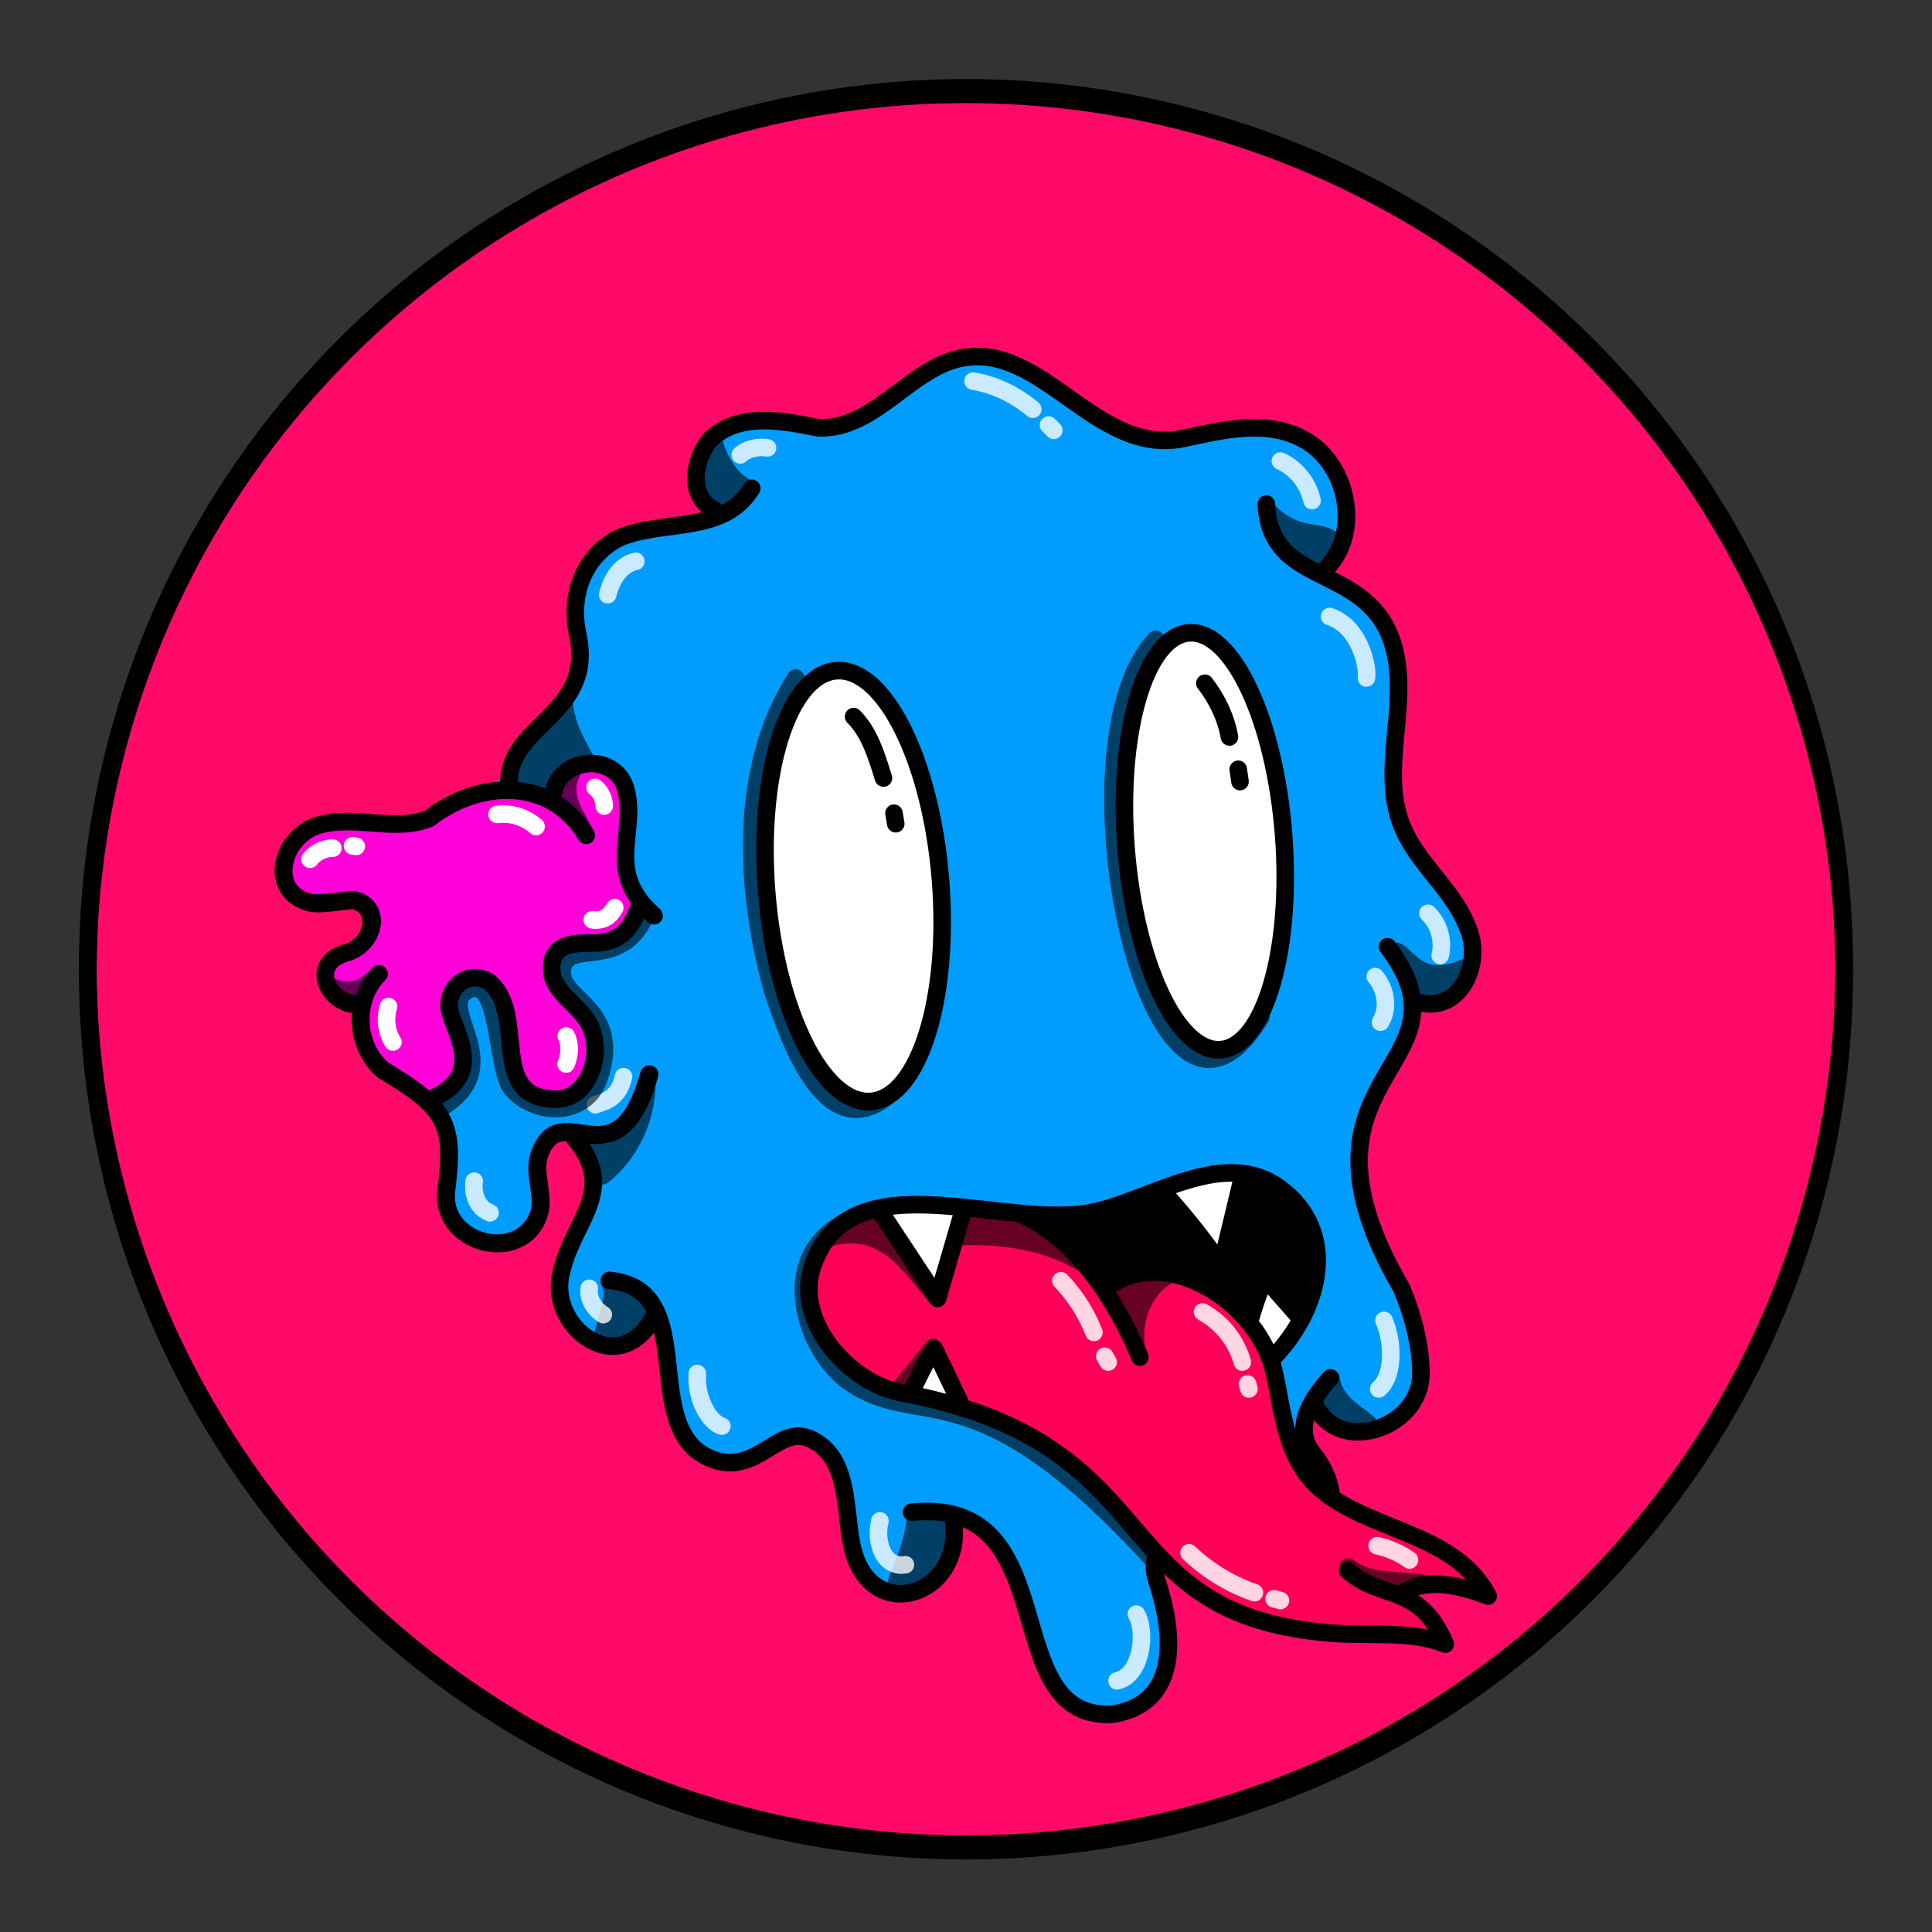 <svg version="1.1" id="Layer_1" xmlns="http://www.w3.org/2000/svg" x="0" y="0" viewBox="0 0 1100 1100" style="enable-background:new 0 0 1100 1100" xml:space="preserve" xmlns:xlink="http://www.w3.org/1999/xlink"><rect x="0" y="0" width="1100" height="1100" fill="#333333" stroke="none"/><style type="text/css">.st304{fill:#FF0A68;stroke:#000000;stroke-width:10;stroke-linecap:round;stroke-linejoin:round;stroke-miterlimit:10;}</style><circle class="st304" cx="550" cy="553.7" r="500"/><path d="M533 209.1c-68 59.6-71 20-121 36.5-19.6 10.9-14 30-9.7 39.6 11 23-51 9-69 40.3-10 18 .1 42-7.5 61.8-9 19.6-34 35-37 52.2-43 48-154 7-119 70.4 6 11 33-6 39 9.1 7 17.5-39 29-21 46.7 18 5 21 39.9 57 63.2 14 20 3 51 19 69.1 35.8 38 46-25 41-34.3 4-39 44-11 22 38.7-23 52 11 74 36.5 56.6 24-9 13 39 23 50.9 19.5 37 55 12 67 12 18 1 28 22 29.8 40.3 6.5 63 54 46 59 8 15.5-34 45 49 47 59.9 11 73 69 42 71 17.9 3-54-3-60.1 2-68.3 18.5-31 71 13 90.8-15.5 14-19.7-31-63.5 8-55.4 94 19 19-101 14-120.4-9-35.5 14-106 47-121.7 18-9 17-35.5 7-52.8-9.5-17-25-30.6-31-48.9-13.5-54 22-102-36-133.3-5-3-7-9.5-4-14.4 17-26 1-66-32-71.4-22-3-44 9-66.5 6.3C616 247 579.9 178 533 209.1z" style="fill:#009dff"/><style>.st40{fill:none;stroke:#000;stroke-width:10;stroke-linecap:round;stroke-linejoin:round;stroke-miterlimit:10}.st98{opacity:.6;enable-background:new}</style><g id="Outline"><path class="st98" d="M793 537c-1 .7-1 2-.5 3 5 10 11 35 25 30 8-2 21-13 18-22.4-.5-1-2-2-3-1.5-26 12-28-11-39-9.4v.3zm-34 274.5c6 5 26 8 25-3-6-7-20.6-12-21.5-26C750 772 744 803 759 811.5zm-219.3 52s1 .5 1 .8c9 13.5-3 36-18 40-34 6-9-6-6-44 .3-5.3 22.3 2.7 23 3.2zM342 731c5 7-4 22-4 33 8 13 29.6-5 33-14.9 2-12-17-21-28-20.2-1 .1-1 1.1-1 2.1zm31-120.2c2 23-8 47-26 61.9-13 10.9-17.5-30.6-8-27.9 6 4.2 28-18.8 34-34zm-157-59.9c-8 6-17 3-25 1-11 5 4 20 13.5 16 5-4 12-9 12-15.7-.5-.2-1.5-.2-.5-1.3zM337 473c-6-10-3-23 0-34 0-1 0-2-.6-2-9-9-23 11-19.8 20.7C318 463 338 475 337 472.8v.2z"/><path class="st98" d="M326 392c-2 29 24 45 7 44-7 2-14 1-15 11-1 11-24 0-24.5-1.3C285 433 317 404.5 326 392zm103-118c-9.9-4-16-16-18-25-4-6-9.9 1-11 6-7 54 29.5 28 29 19zm293 9c16 21 29.5 12 40 20.7 3 4 1 9.6-1 14-3 9-13 9-20 4.1-14.5-5.8-22-22.2-19-38.8z"/><path class="st40" d="M347 729c53.5 5 15 86 59 102 25 9 37-19.8 55-11.9 23 10.1 19.6 40 24 60.7 9.6 46 63 29.6 58-12.8"/><path class="st40" d="M519 861c89-9 47.5 119 114.5 115 39-6 35-47 25-76.5-3-9 0-18.5 7-24.5 24.5-21 59 15.5 84-2.5 15-11 8-33-2-45-12-15 0-32 10-43"/><path class="st40" d="M790 539c53 69.8-64 71 8 194.5 6 14 11 32 11 48.5 0 32-49 47.5-61 16"/><path class="st40" d="M721 287c2 51 64 31 74 88 6 34-11.5 71 7 103 10 18 27 31.5 34 51 8 19-4 47-27 42"/><path class="st40" d="M407 290.6c-16-8-12-29.9-2-41 17-15 40.5-10 61-6 29.8 1 49-29 75-38 50-17 81 55 133 44 23-5 48-11 69 1 25 14 33 55 10 75"/><path class="st40" d="M428 278c-16 26.5-51 17.5-76 28.5-20 10.5-28 33-23 55 10 47-43 51-39 88m25 4.5c1.5-23 35-26 41-5 7 25-13 47 16 72"/><path class="st40" d="M334 476c-20-34-61-31.5-89-9.6-20 8-43-3-64 4-22 7-28 37-5 43.5 6.5 2 23-2 26-1 15 4 11 25-5 30-21 6-10 29 6 29"/><path class="st40" d="M216 554.5c-15 15-14 41 2 55 37 22 41 31 36 69.7-2 31 46 41 53.5 10 2-10.8-4-22 0-33 13-32 44 20 62-44.5"/><path class="st40" d="M327 647.9c25 29.7-.5 47-7 75-10 32.5 34 65 53 25"/><path d="M729 262.5c9 4 16 13 18 22.5m-193-68c12.5 2 24.5 8 34 16m9 9 3 3m-163 10c-5.5-.9-12 .6-15.5 4M362 319.6c-9 2-14 10.7-16 19M339 449c4 1 6 6 6 9.8M308.5 470c-12-6-16-5-22-4M175 492c1-4 5-7 9-7.5m38 89.5c-4 8 0 16 4 19.9m44 78.6c-1 6 1 15 9 18m76-77.5c-3 14-13 14.5-16 16m4.5 119.5c-5-3-9-9-8-15M397 782c-1 14.5 7 28 14 30m90 53.9c-3 12 2 27 14.5 25M636 957c14-3 17-28 11-38m96-60.1c1-7 0-14-4-19m46-49.1c8-6.5 9-25 3-39M786 582c5-8 3-19-3-26m37-12c2-8.5-.6-18-7-24m-56-169c18 6 22 30 21 35" style="opacity:.788;fill:none;stroke:#fff;stroke-width:10;stroke-linecap:round;stroke-linejoin:round;stroke-miterlimit:10;enable-background:new"/></g><defs><style>.axg-2{fill:none;stroke-linecap:round;stroke-linejoin:round;stroke-width:10px;stroke:#000}</style></defs><path d="M243.3 626.7c44.2-16.7-13.7-73.4 35.6-67.3 21.7 19.1-.3 76.2 37.7 66.4 49.7-12.9 2.3-62.1-2.5-73.1.2-30.9 41.4 1.5 50.2-38.3-18.2-24 5.5-57.2-11.5-72.8-23.1-21.4-36.9 8.5-40.9 12.3-49.6-11.5-64.2 25.4-117.3 13.2-18.8 1.7-44.6 25-24.6 41.9 11.7 10 34.4-3.6 41 13 5.6 20.2-54 25.9-6 50.9-4.7 29.1 19.3 38.5 38.3 53.8Z" style="fill:#ff00d9"/><path class="axg-2" d="M314.8 454c1.5-23.1 35.3-26.3 41.4-5 7.1 24.8-12.6 46.8 16.2 72.4"/><path class="axg-2" d="M333.7 475.6c-20.3-33.6-61.2-31.5-89.3-9.6-20 8.1-43.3-2.6-63.8 4.1s-28 37.5-4.7 43.5c6.5 1.7 23.1-2 26.4-1.1 15.3 4 11.4 25.2-5.4 30.1-21.2 6.2-10.2 28.6 6.3 29"/><path class="axg-2" d="M215.8 554.5c-14.8 14.8-13.6 41.2 2.4 54.6 36.7 21.9 40.7 30.9 35.7 69.7-2 31.4 45.8 41 53.5 10 1.8-10.8-4.5-22.1.2-32.7 12.4-32.5 44.2 20.2 62.3-44.5"/><path class="axg-2" d="M243.3 626.7c37.7-15 11.5-42.6 12.4-55.1s13.2-19 23.2-12.2c21.7 19.1-1.6 66.4 37.7 66.4 19.4 0 27.9-27.7 18.2-43.9-6.2-10.4-19.9-17.2-20.7-29.2-.9-15.6 12.2-15.8 24-15.8 17.1 0 22.7-11.2 26.4-22.4"/><path d="M252.3 630.1c37.2-23.8-3.2-55.3 13.1-65.7 19.7-12.7 16.5 44.9 26.1 55.7 14.5 16.1 42.1 14.9 49.3-5.5 15-42.4-25.4-45.4-20.3-64.1 4.2-15.7 34.1 2.2 47.4-30.2m-34.2-44.7c-5.3-11.3-15.2-21.9-8-36.1m-109.9 115c-6.5 6.5-14.4 12.3-26.3 7.7" style="opacity:.6;stroke:#000;fill:none;stroke-linecap:round;stroke-linejoin:round;stroke-width:10px"/><path d="M338.8 448.3a14 14 0 0 1 5.2 10.6m-61 4.8a28.5 28.5 0 0 1 22.2 6.9m-128.7 18.6a16.8 16.8 0 0 1 13-6.3m11.2-1.3 2.1.3M350 516.8c-2.5 4.5-5.9 7.7-12.8 6.9m-14.8 66.2c2.4 4.6 2 10.8-.1 15.9m-98.6-12.5a24.4 24.4 0 0 1-2.5-20.2" style="stroke:#fff;fill:none;stroke-linecap:round;stroke-linejoin:round;stroke-width:10px"/><defs><style>.zab-3{fill:none;stroke-linecap:round;stroke-linejoin:round;stroke-width:10px;stroke:#000}</style></defs><path d="M550.4 800.2C662.9 839.6 644 929 776.5 930.6c13.5-.7 27.2-1.4 40.4 2.5-1.7-10.8-9.3-20-19-25.5 13.1-9 30.1-6.3 43.7-.4-14-38.5-70.6-36.5-95.8-66.8-15.5-16.5-13.2-39.1-18.6-59.3-10.7-40-59.7-71.3-98.4-48.6-48.9-68.9-140.1-51.6-157.3-28.1-27.1 37.1 2.7 87.5 78.9 95.8Z" style="fill:#ff0059"/><path d="M592.1 693.6a240.8 240.8 0 0 1 36.9 39.3c34.1-22.9 80.2 4.7 95.2 38.6 36.1-26.3 31.7-93.9-15.4-104.3-23.4-2.5-80.2 26.4-116.7 26.4Z"/><path d="M520.4 791.5q5.4-10.7 10.5-21.3l14.2 28.2Zm-18.7-103c9.8 16 20.1 31.8 30.9 47.1l14.8-47.1Zm161.9-9.4c11 11.9 19.5 26 31.4 37l11.4-48.4Zm48.9 73.3 6.7-23.2 19.6 23.4-14.7 18.4-11.6-18.6z" style="fill:#fff"/><path class="zab-3" d="M767.3 894.2c19.5 17.4 40.7 6.7 55.6 41.9-19.2-7.7-40.6-4.7-61.2-6-137.3-8.9-91.2-107.9-248.8-137.2-28.9-5.4-61.1-40.2-50.2-72.1 21.5-63.1 110.6-18.9 161.8-31.1 32.9-7.8 73-35.9 104-13.3 33.8 24.8 23.7 68.1-3.1 96.1"/><path class="zab-3" d="M580.4 690.8c32.9 15 55 49.4 68.6 81.9m-18.7-39.8c35.5-25.6 86.8 10.4 95.2 48.5 5.1 23.4 6.7 49.5 26.3 66.4 28.2 24.3 76.3 24.4 95.5 60.9-15.7-5.7-34.9-11.3-49.8-1M500.6 689l33.2 50.3 14.6-50"/><path class="zab-3" d="M663.4 680a402.5 402.5 0 0 1 32 40.4l12.2-50.8M519 791.8c4.3-7.9 6.7-14.5 13-23.8l15.3 32m165-50.3a224.9 224.9 0 0 1 7.8-22.2l20.8 23.6"/><path d="M480.1 696.3c-38.8 20.9-21.3 73.2 3.3 90.5 41 28.8 70.2-11 172.3 100.5M531.2 767.2l-18.3 22.5m254.7 102.4c12.9 10.1 30.7 6.8 45.8 10" style="opacity:.6;stroke:#000;fill:none;stroke-linecap:round;stroke-linejoin:round;stroke-width:10px"/><path d="M604 729.2a90.1 90.1 0 0 1 18.8 29.4m6.2 13.6 1.9 3.3m53.8-28.5a47.4 47.4 0 0 1 22.6 28.5m3 12.5.8 2.8M677 884.1a103.4 103.4 0 0 0 37.2 22.7m11.2 3.5 3.6 1m55.1-31.2a49.8 49.8 0 0 1 18.4 8.1" style="stroke:#fff;opacity:.83;fill:none;stroke-linecap:round;stroke-linejoin:round;stroke-width:10px"/><path d="M653.1 772.7c-4.7-16.5.8-36.2 17.1-43.9-13.4-4.3-30.6-1.6-41.9 2.7m-12.9-7.2c-21.5-13-45.2-16.2-70.3-15.2 1.7-5.2.9-14.8 1.3-20.7 28.1-3.2 53.5 10.4 69 35.9Zm-85.2 18.5c-17.6-20.5-30.2-43.2-61.3-31.8 5.1-9.6 21.5-17.9 31.5-22.3" style="opacity:.6"/><style>.st124{stroke:#000;stroke-width:10;stroke-linecap:round;stroke-linejoin:round;stroke-miterlimit:10;fill:#fff}</style><g id="black_and_white"><ellipse transform="rotate(-4.656 485.895 504.498)" class="st124" cx="486" cy="504.5" rx="49.6" ry="123"/><ellipse transform="rotate(-4.365 685.784 479.312)" class="st124" cx="686" cy="479" rx="45" ry="119"/><path d="M453 386c-33 52-29 121-13 178.5 8.5 25 29 88 65 60M658 364c-58 61-2 318 59.9 215" style="opacity:.6;fill:none;enable-background:new;stroke:#000;stroke-width:10;stroke-linecap:round;stroke-linejoin:round;stroke-miterlimit:10"/><path d="M486 408c9 9 13 22 17 35m6 20 1 6m176-80c7 9 12 19.5 14 30.6m5 18.4 1 7" style="stroke:#000;stroke-width:10;stroke-linecap:round;stroke-linejoin:round;stroke-miterlimit:10;fill:none"/></g><circle cx="550" cy="550" r="500" style="fill:none;stroke:#000;stroke-width:10;stroke-linecap:round;stroke-linejoin:round;stroke-miterlimit:10"/></svg>